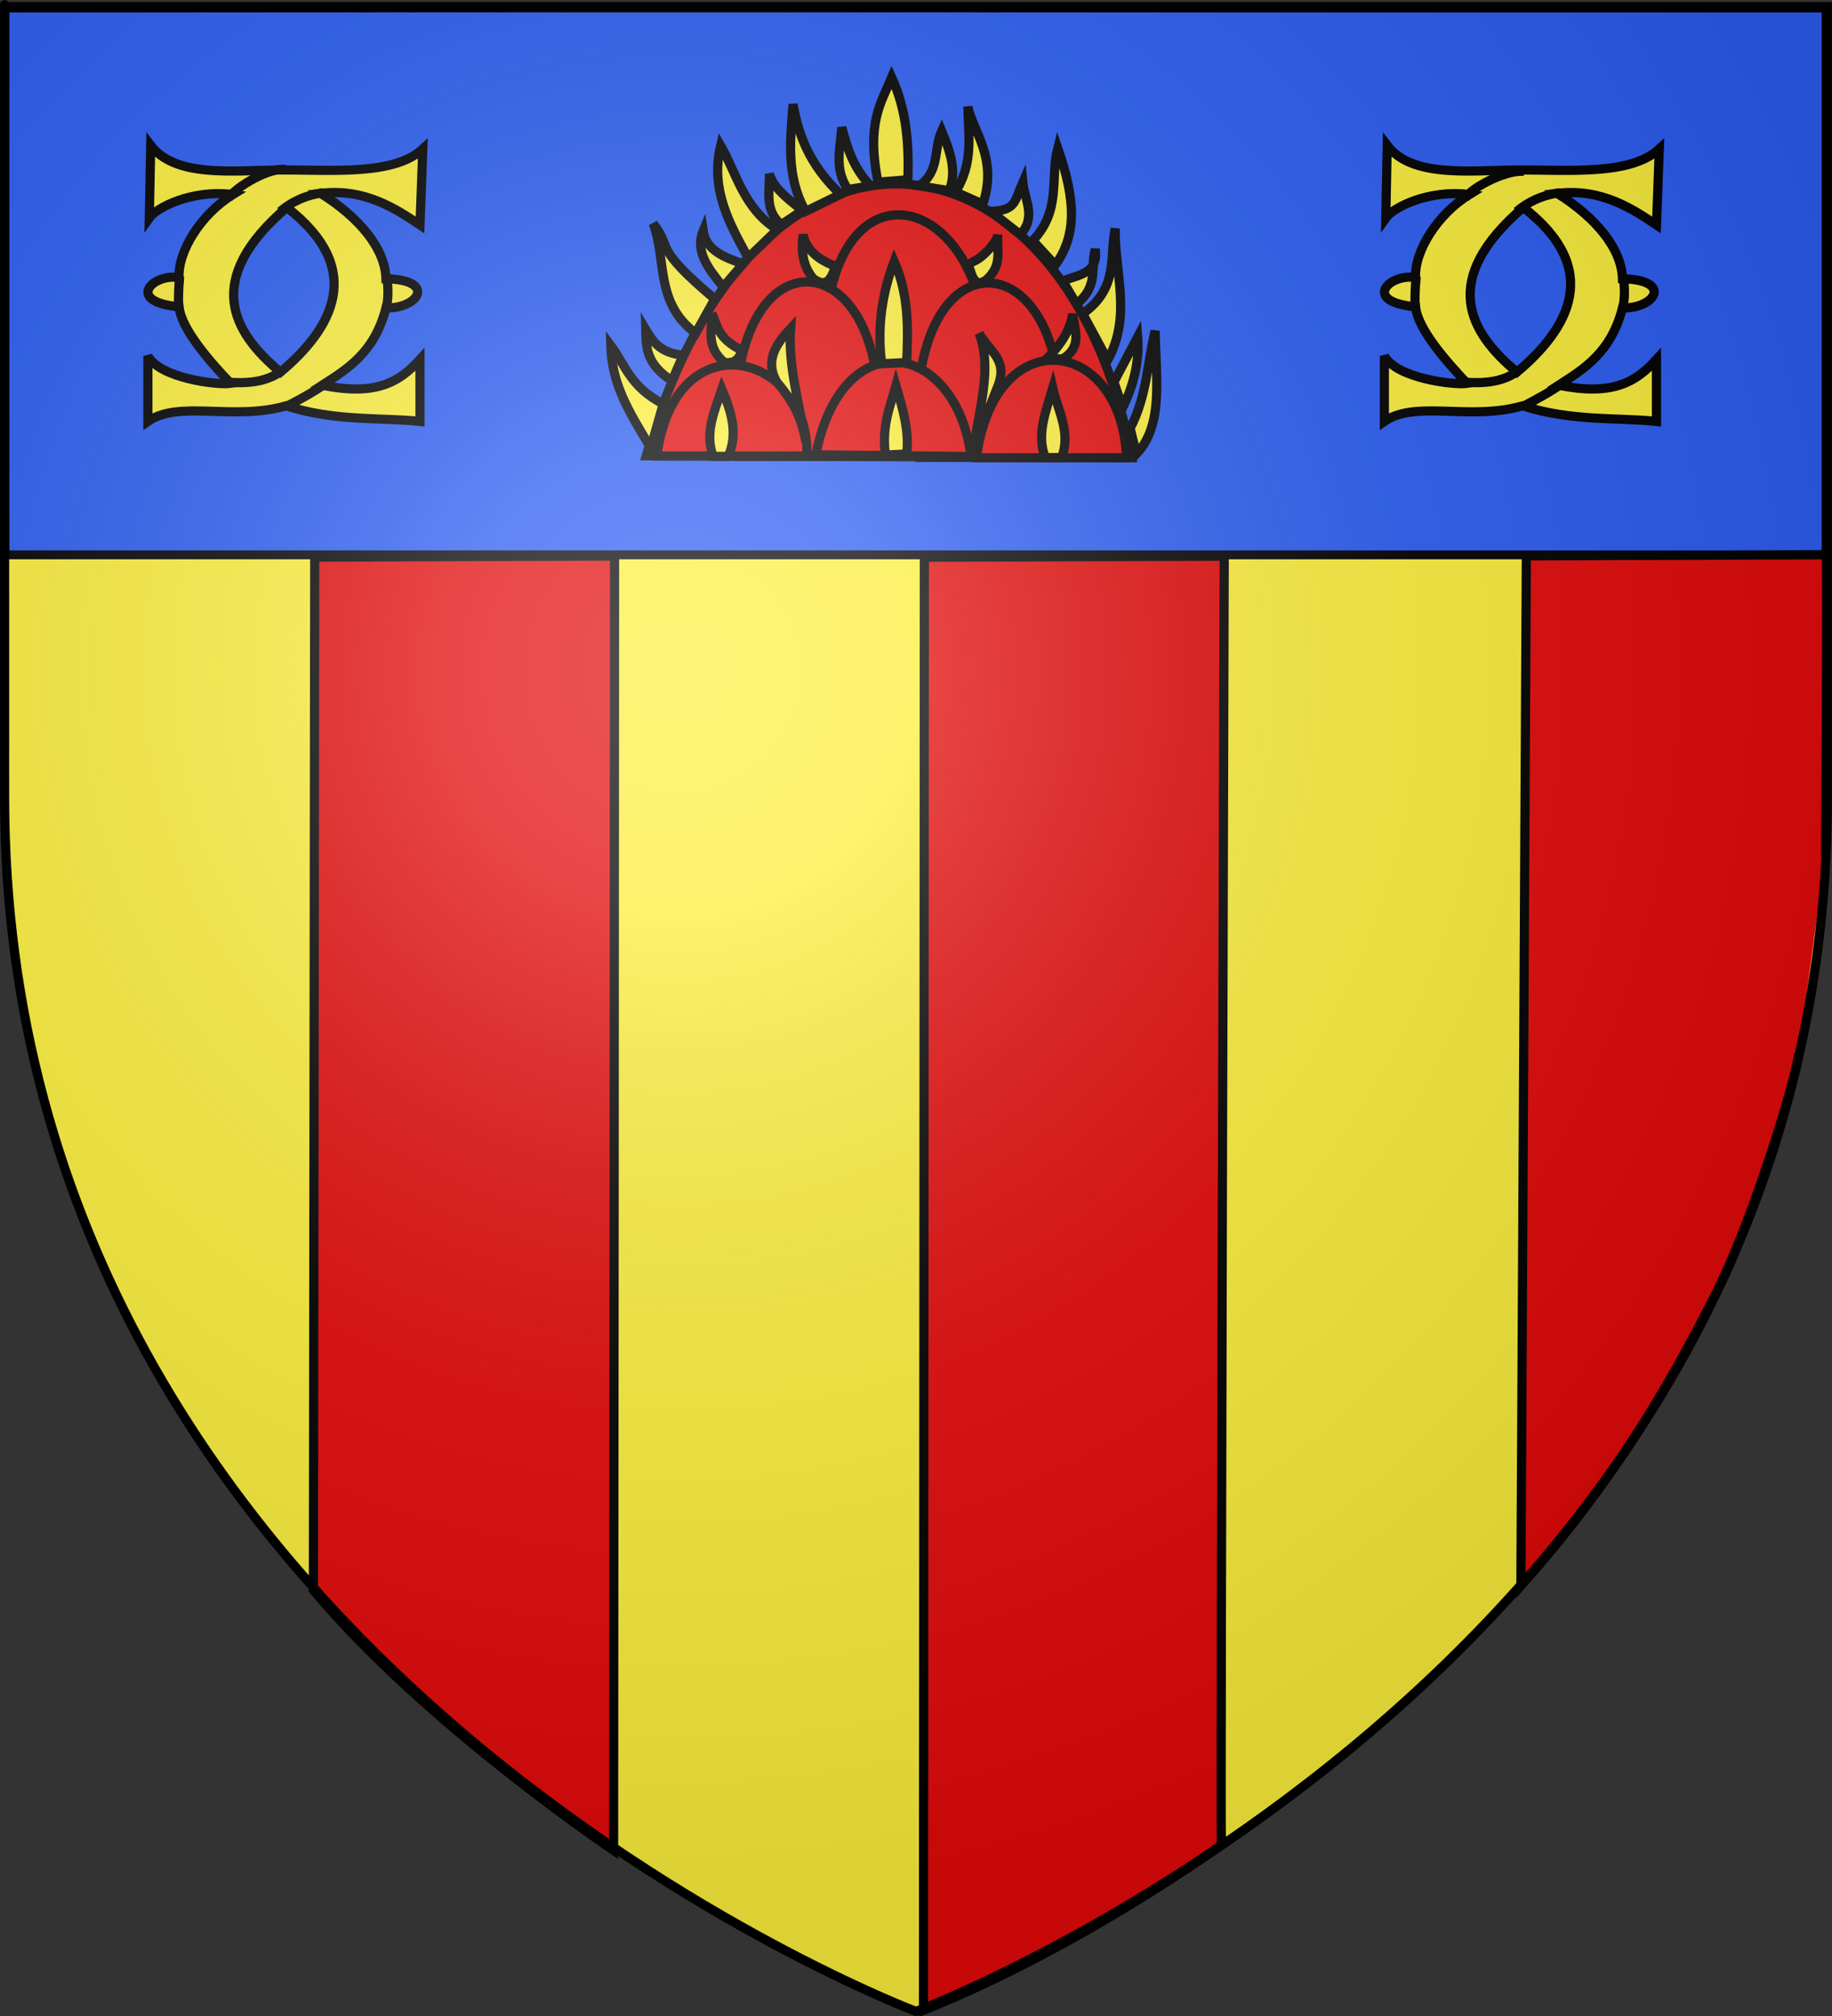 <?xml version="1.0" encoding="UTF-8" standalone="no"?>
<svg
   xmlns:dc="http://purl.org/dc/elements/1.1/"
   xmlns:cc="http://web.resource.org/cc/"
   xmlns:rdf="http://www.w3.org/1999/02/22-rdf-syntax-ns#"
   xmlns:svg="http://www.w3.org/2000/svg"
   xmlns="http://www.w3.org/2000/svg"
   xmlns:xlink="http://www.w3.org/1999/xlink"
   xmlns:sodipodi="http://sodipodi.sourceforge.net/DTD/sodipodi-0.dtd"
   xmlns:inkscape="http://www.inkscape.org/namespaces/inkscape"
   height="660"
   width="600"
   version="1.0"
   id="svg2"
   sodipodi:version="0.32"
   inkscape:version="0.44.1"
   sodipodi:docname="billas.svg"
   sodipodi:docbase="C:\Documents and Settings\Matthieu\Mes documents\Mes images\Inkscape"
   inkscape:export-filename="/Users/olivier/Desktop/Blason Rouge/Blason_Vide_3D.png"
   inkscape:export-xdpi="144"
   inkscape:export-ydpi="144">
  <rect width="100%" height="100%" fill="#333333" stroke="none"/>
  <sodipodi:namedview
     inkscape:window-height="544"
     inkscape:window-width="800"
     inkscape:pageshadow="2"
     inkscape:pageopacity="0.0"
     guidetolerance="10.0"
     gridtolerance="10.0"
     objecttolerance="10.0"
     borderopacity="1.0"
     bordercolor="#666666"
     pagecolor="#ffffff"
     id="base"
     showgrid="false"
     height="660px"
     inkscape:zoom="0.54477984"
     inkscape:cx="372.45"
     inkscape:cy="526.81825"
     inkscape:window-x="-4"
     inkscape:window-y="-4"
     inkscape:current-layer="layer3"
     showguides="true"
     inkscape:guide-bbox="true" />
  <desc
     id="desc4">Flag of Canton of Valais (Wallis)</desc>
  <defs
     id="defs6">
    <linearGradient
       id="linearGradient2893">
      <stop
         style="stop-color:white;stop-opacity:0.314;"
         offset="0"
         id="stop2895" />
      <stop
         id="stop2897"
         offset="0.19"
         style="stop-color:white;stop-opacity:0.251;" />
      <stop
         style="stop-color:#6b6b6b;stop-opacity:0.125;"
         offset="0.6"
         id="stop2901" />
      <stop
         style="stop-color:black;stop-opacity:0.125;"
         offset="1"
         id="stop2899" />
    </linearGradient>
    <linearGradient
       id="linearGradient2885">
      <stop
         id="stop2887"
         offset="0"
         style="stop-color:white;stop-opacity:1;" />
      <stop
         style="stop-color:white;stop-opacity:1;"
         offset="0.229"
         id="stop2891" />
      <stop
         id="stop2889"
         offset="1"
         style="stop-color:black;stop-opacity:1;" />
    </linearGradient>
    <linearGradient
       id="linearGradient2955">
      <stop
         id="stop2867"
         offset="0"
         style="stop-color:#fd0000;stop-opacity:1;" />
      <stop
         style="stop-color:#e77275;stop-opacity:0.659;"
         offset="0.5"
         id="stop2873" />
      <stop
         style="stop-color:black;stop-opacity:0.323;"
         offset="1"
         id="stop2959" />
    </linearGradient>
    <radialGradient
       inkscape:collect="always"
       xlink:href="#linearGradient2955"
       id="radialGradient2961"
       cx="225.524"
       cy="218.901"
       fx="225.524"
       fy="218.901"
       r="300"
       gradientTransform="matrix(-4.167939e-4,2.183,-1.884,-3.599562e-4,615.597,-289.121)"
       gradientUnits="userSpaceOnUse" />
    <polygon
       id="star"
       transform="scale(53,53)"
       points="0,-1 0.588,0.809 -0.951,-0.309 0.951,-0.309 -0.588,0.809 0,-1 " />
    <clipPath
       id="clip">
      <path
         d="M 0,-200 L 0,600 L 300,600 L 300,-200 L 0,-200 z "
         id="path10" />
    </clipPath>
    <radialGradient
       inkscape:collect="always"
       xlink:href="#linearGradient2955"
       id="radialGradient1911"
       gradientUnits="userSpaceOnUse"
       gradientTransform="matrix(-4.167939e-4,2.183,-1.884,-3.599562e-4,615.597,-289.121)"
       cx="225.524"
       cy="218.901"
       fx="225.524"
       fy="218.901"
       r="300" />
    <radialGradient
       inkscape:collect="always"
       xlink:href="#linearGradient2955"
       id="radialGradient2865"
       gradientUnits="userSpaceOnUse"
       gradientTransform="matrix(0,1.749,-1.593,-1.049767e-7,551.788,-191.29)"
       cx="225.524"
       cy="218.901"
       fx="225.524"
       fy="218.901"
       r="300" />
    <radialGradient
       inkscape:collect="always"
       xlink:href="#linearGradient2955"
       id="radialGradient2871"
       gradientUnits="userSpaceOnUse"
       gradientTransform="matrix(0,1.386,-1.323,-5.741131e-8,-158.082,-109.541)"
       cx="225.524"
       cy="218.901"
       fx="225.524"
       fy="218.901"
       r="300" />
    <radialGradient
       inkscape:collect="always"
       xlink:href="#linearGradient2893"
       id="radialGradient3163"
       gradientUnits="userSpaceOnUse"
       gradientTransform="matrix(1.353,0,0,1.349,-77.629,-85.747)"
       cx="221.445"
       cy="226.331"
       fx="221.445"
       fy="226.331"
       r="300" />
    <linearGradient
       id="linearGradient9507">
      <stop
         style="stop-color:white;stop-opacity:0.314"
         offset="0"
         id="stop9509" />
      <stop
         style="stop-color:white;stop-opacity:0.251"
         offset="0.19"
         id="stop9511" />
      <stop
         style="stop-color:#6b6b6b;stop-opacity:0.125"
         offset="0.6"
         id="stop9513" />
      <stop
         style="stop-color:black;stop-opacity:0.125"
         offset="1"
         id="stop9515" />
    </linearGradient>
    <linearGradient
       id="linearGradient9517">
      <stop
         style="stop-color:white;stop-opacity:1"
         offset="0"
         id="stop9519" />
      <stop
         style="stop-color:white;stop-opacity:1"
         offset="0.229"
         id="stop9521" />
      <stop
         style="stop-color:black;stop-opacity:1"
         offset="1"
         id="stop9523" />
    </linearGradient>
    <linearGradient
       id="linearGradient9525">
      <stop
         style="stop-color:#fd0000;stop-opacity:1"
         offset="0"
         id="stop9527" />
      <stop
         style="stop-color:#e77275;stop-opacity:0.659"
         offset="0.5"
         id="stop9529" />
      <stop
         style="stop-color:black;stop-opacity:0.323"
         offset="1"
         id="stop9531" />
    </linearGradient>
    <radialGradient
       cx="225.524"
       cy="218.901"
       r="300"
       fx="225.524"
       fy="218.901"
       id="radialGradient9533"
       xlink:href="#linearGradient2955"
       gradientUnits="userSpaceOnUse"
       gradientTransform="matrix(-4.167939e-4,2.183,-1.884,-3.599562e-4,615.597,-289.121)" />
    <polygon
       points="0,-1 0.588,0.809 -0.951,-0.309 0.951,-0.309 -0.588,0.809 0,-1 "
       transform="scale(53,53)"
       id="polygon9535" />
    <clipPath
       id="clipPath9537">
      <path
         d="M 0,-200 L 0,600 L 300,600 L 300,-200 L 0,-200 z "
         id="path9539" />
    </clipPath>
    <radialGradient
       cx="225.524"
       cy="218.901"
       r="300"
       fx="225.524"
       fy="218.901"
       id="radialGradient9541"
       xlink:href="#linearGradient2955"
       gradientUnits="userSpaceOnUse"
       gradientTransform="matrix(-4.167939e-4,2.183,-1.884,-3.599562e-4,615.597,-289.121)" />
    <radialGradient
       cx="225.524"
       cy="218.901"
       r="300"
       fx="225.524"
       fy="218.901"
       id="radialGradient9543"
       xlink:href="#linearGradient2955"
       gradientUnits="userSpaceOnUse"
       gradientTransform="matrix(0,1.749,-1.593,-1.049767e-7,551.788,-191.29)" />
    <radialGradient
       cx="225.524"
       cy="218.901"
       r="300"
       fx="225.524"
       fy="218.901"
       id="radialGradient9545"
       xlink:href="#linearGradient2955"
       gradientUnits="userSpaceOnUse"
       gradientTransform="matrix(0,1.386,-1.323,-5.741131e-8,-158.082,-109.541)" />
    <radialGradient
       cx="221.445"
       cy="226.331"
       r="300"
       fx="221.445"
       fy="226.331"
       id="radialGradient9547"
       xlink:href="#linearGradient2893"
       gradientUnits="userSpaceOnUse"
       gradientTransform="matrix(1.353,0,0,1.349,-77.629,-85.747)" />
    <radialGradient
       r="300"
       fy="226.331"
       fx="221.445"
       cy="226.331"
       cx="221.445"
       gradientTransform="matrix(1.353,0,0,1.349,-77.629,-85.747)"
       gradientUnits="userSpaceOnUse"
       id="radialGradient3474"
       xlink:href="#linearGradient2893"
       inkscape:collect="always" />
    <radialGradient
       r="300"
       fy="218.901"
       fx="225.524"
       cy="218.901"
       cx="225.524"
       gradientTransform="matrix(0,1.386,-1.323,-5.741131e-8,-158.082,-109.541)"
       gradientUnits="userSpaceOnUse"
       id="radialGradient3472"
       xlink:href="#linearGradient2955"
       inkscape:collect="always" />
    <radialGradient
       r="300"
       fy="218.901"
       fx="225.524"
       cy="218.901"
       cx="225.524"
       gradientTransform="matrix(0,1.749,-1.593,-1.049767e-7,551.788,-191.29)"
       gradientUnits="userSpaceOnUse"
       id="radialGradient3470"
       xlink:href="#linearGradient2955"
       inkscape:collect="always" />
    <radialGradient
       r="300"
       fy="218.901"
       fx="225.524"
       cy="218.901"
       cx="225.524"
       gradientTransform="matrix(-4.167939e-4,2.183,-1.884,-3.599562e-4,615.597,-289.121)"
       gradientUnits="userSpaceOnUse"
       id="radialGradient3468"
       xlink:href="#linearGradient2955"
       inkscape:collect="always" />
    <clipPath
       id="clipPath3464">
      <path
         id="path3466"
         d="M 0,-200 L 0,600 L 300,600 L 300,-200 L 0,-200 z " />
    </clipPath>
    <polygon
       points="0,-1 0.588,0.809 -0.951,-0.309 0.951,-0.309 -0.588,0.809 0,-1 "
       transform="scale(53,53)"
       id="polygon3462" />
    <radialGradient
       gradientUnits="userSpaceOnUse"
       gradientTransform="matrix(-4.167939e-4,2.183,-1.884,-3.599562e-4,615.597,-289.121)"
       r="300"
       fy="218.901"
       fx="225.524"
       cy="218.901"
       cx="225.524"
       id="radialGradient3460"
       xlink:href="#linearGradient2955"
       inkscape:collect="always" />
    <linearGradient
       id="linearGradient3452">
      <stop
         style="stop-color:#fd0000;stop-opacity:1;"
         offset="0"
         id="stop3454" />
      <stop
         id="stop3456"
         offset="0.5"
         style="stop-color:#e77275;stop-opacity:0.659;" />
      <stop
         id="stop3458"
         offset="1"
         style="stop-color:black;stop-opacity:0.323;" />
    </linearGradient>
    <linearGradient
       id="linearGradient3444">
      <stop
         style="stop-color:white;stop-opacity:1;"
         offset="0"
         id="stop3446" />
      <stop
         id="stop3448"
         offset="0.229"
         style="stop-color:white;stop-opacity:1;" />
      <stop
         style="stop-color:black;stop-opacity:1;"
         offset="1"
         id="stop3450" />
    </linearGradient>
    <linearGradient
       id="linearGradient3434">
      <stop
         id="stop3436"
         offset="0"
         style="stop-color:white;stop-opacity:0.314;" />
      <stop
         style="stop-color:white;stop-opacity:0.251;"
         offset="0.19"
         id="stop3438" />
      <stop
         id="stop3440"
         offset="0.6"
         style="stop-color:#6b6b6b;stop-opacity:0.125;" />
      <stop
         id="stop3442"
         offset="1"
         style="stop-color:black;stop-opacity:0.125;" />
    </linearGradient>
  </defs>
  <g
     inkscape:groupmode="layer"
     id="layer3"
     inkscape:label="Fond écu"
     style="display:inline">
    <path
       id="path2855"
       style="fill:#fcef3c;fill-opacity:1;fill-rule:evenodd;stroke:none;stroke-width:1px;stroke-linecap:butt;stroke-linejoin:miter;stroke-opacity:1"
       d="M 300,658.5 C 300,658.5 598.5,546.18 598.5,260.728 C 598.5,-24.723 598.5,2.176 598.5,2.176 L 1.5,2.176 L 1.5,260.728 C 1.5,546.18 300,658.5 300,658.5 z "
       sodipodi:nodetypes="cccccc" />
    <g
       id="g3710"
       inkscape:label="Meubles"
       transform="matrix(1.002,0,0,1.002,-1.503,-4.104)">
      <g
         style="opacity:1"
         transform="translate(29.915,-1710.963)"
         id="g2119">
        <g
           transform="translate(-1361.835,-74.826)"
           id="g11024" />
      </g>
    </g>
    <rect
       id="rect3922"
       style="fill:none;fill-opacity:1;fill-rule:nonzero;stroke:none;stroke-width:3;stroke-linecap:round;stroke-linejoin:round;stroke-miterlimit:4;stroke-dasharray:none;stroke-opacity:1"
       y="284.125"
       x="-218.968"
       height="660"
       width="600" />
    <rect
       style="opacity:1;fill:#2b5df2;fill-opacity:1;fill-rule:nonzero;stroke:black;stroke-width:2.902;stroke-miterlimit:4;stroke-dasharray:none;stroke-opacity:1;display:inline"
       id="rect2230"
       width="596.466"
       height="179.009"
       x="1.598"
       y="2.635" />
    <path
       style="fill:#e20909;fill-opacity:1;fill-rule:evenodd;stroke:black;stroke-width:3;stroke-linecap:butt;stroke-linejoin:miter;stroke-opacity:1;stroke-miterlimit:4;stroke-dasharray:none"
       d="M 211.643,149.228 L 370.674,149.792 C 349.591,38.168 247.958,22.99 211.643,149.228 z "
       id="path12193"
       sodipodi:nodetypes="ccc" />
    <path
       style="fill:#e20909;fill-opacity:1;fill-rule:evenodd;stroke:black;stroke-width:3;stroke-linecap:butt;stroke-linejoin:miter;stroke-opacity:1;stroke-miterlimit:4;stroke-dasharray:none"
       d="M 273.668,149.139 L 318.775,149.139 C 344.468,56.713 250.765,32.13 273.668,149.139 z "
       id="path12191"
       sodipodi:nodetypes="ccc" />
    <path
       style="fill:#e20909;fill-opacity:1;fill-rule:evenodd;stroke:black;stroke-width:3;stroke-linecap:butt;stroke-linejoin:miter;stroke-opacity:1;stroke-miterlimit:4;stroke-dasharray:none"
       d="M 241.714,149.4 L 286.821,149.4 C 296.305,75.749 233.882,70.805 241.714,149.4 z "
       id="path12187"
       sodipodi:nodetypes="ccc" />
    <path
       style="fill:#e20909;fill-opacity:1;fill-rule:evenodd;stroke:black;stroke-width:3;stroke-linecap:butt;stroke-linejoin:miter;stroke-opacity:1;stroke-miterlimit:4;stroke-dasharray:none"
       d="M 301.128,149.745 L 346.235,149.745 C 355.719,76.094 293.296,71.15 301.128,149.745 z "
       id="path12189"
       sodipodi:nodetypes="ccc" />
    <path
       style="fill:#e20909;fill-opacity:1;fill-rule:evenodd;stroke:black;stroke-width:3;stroke-linecap:butt;stroke-linejoin:miter;stroke-opacity:1;stroke-miterlimit:4;stroke-dasharray:none"
       d="M 215.113,149.297 L 264.268,149.297 C 265.44,116.009 221.173,103.576 215.113,149.297 z "
       id="path12181"
       sodipodi:nodetypes="ccc" />
    <path
       style="fill:#e20909;fill-opacity:1;fill-rule:evenodd;stroke:black;stroke-width:3;stroke-linecap:butt;stroke-linejoin:miter;stroke-opacity:1;stroke-miterlimit:4;stroke-dasharray:none"
       d="M 267.159,148.898 C 275.984,104.766 313.192,111.859 318.049,149.462 L 267.159,148.898 z "
       id="path12183"
       sodipodi:nodetypes="ccc" />
    <path
       style="fill:#e20909;fill-opacity:1;fill-rule:evenodd;stroke:black;stroke-width:3;stroke-linecap:butt;stroke-linejoin:miter;stroke-opacity:1;stroke-miterlimit:4;stroke-dasharray:none"
       d="M 319.784,149.861 L 368.939,149.861 C 367.526,110.396 325.848,104.301 319.784,149.861 z "
       id="path12185"
       sodipodi:nodetypes="ccc" />
    <path
       style="fill:#fcef3c;fill-opacity:1;fill-rule:evenodd;stroke:black;stroke-width:3;stroke-linecap:butt;stroke-linejoin:miter;stroke-opacity:1;stroke-miterlimit:4;stroke-dasharray:none"
       d="M 217.209,132.245 C 206.43,126.684 204.878,119.623 200.034,113.096 C 200.379,125.497 205.515,134.155 213.12,146.607 L 217.209,132.245 z "
       id="path2770"
       sodipodi:nodetypes="cccc" />
    <path
       style="fill:#fcef3c;fill-opacity:1;fill-rule:evenodd;stroke:black;stroke-width:3;stroke-linecap:butt;stroke-linejoin:miter;stroke-opacity:1;stroke-miterlimit:4;stroke-dasharray:none"
       d="M 287.542,59.64 C 283.727,40.056 288.561,33.732 292.041,25.331 C 297.131,36.502 297.655,47.672 297.356,58.842 L 287.542,59.64 z "
       id="path2772"
       sodipodi:nodetypes="cccc" />
    <path
       style="fill:#fcef3c;fill-opacity:1;fill-rule:evenodd;stroke:black;stroke-width:3;stroke-linecap:butt;stroke-linejoin:miter;stroke-opacity:1;stroke-miterlimit:4;stroke-dasharray:none"
       d="M 354.605,102.724 C 366.486,94.229 363.305,84.265 365.237,74.799 C 365.033,89.161 370.728,103.522 362.783,117.884 L 354.605,102.724 z "
       id="path2774"
       sodipodi:nodetypes="cccc" />
    <path
       style="fill:#fcef3c;fill-opacity:1;fill-rule:evenodd;stroke:black;stroke-width:3;stroke-linecap:butt;stroke-linejoin:miter;stroke-opacity:1;stroke-miterlimit:4;stroke-dasharray:none"
       d="M 370.144,140.224 C 375.691,129.586 375.697,118.947 378.322,108.309 C 378.564,123.803 381.18,139.113 372.188,148.601 L 370.144,140.224 z "
       id="path2776"
       sodipodi:nodetypes="cccc" />
    <path
       style="fill:#fcef3c;fill-opacity:1;fill-rule:evenodd;stroke:black;stroke-width:3;stroke-linecap:butt;stroke-linejoin:miter;stroke-opacity:1;stroke-miterlimit:4;stroke-dasharray:none"
       d="M 345.609,86.767 C 352.689,77.021 352.373,65.556 346.426,48.469 C 343.845,58.576 347.742,68.682 338.248,78.788 L 345.609,86.767 z "
       id="path2778"
       sodipodi:nodetypes="cccc" />
    <path
       style="fill:#fcef3c;fill-opacity:1;fill-rule:evenodd;stroke:black;stroke-width:3;stroke-linecap:butt;stroke-linejoin:miter;stroke-opacity:1;stroke-miterlimit:4;stroke-dasharray:none"
       d="M 321.891,66.82 C 326.945,51.565 318.478,42.794 316.984,34.906 C 317.167,44.214 318.911,53.523 312.895,62.831 L 321.891,66.82 z "
       id="path2780"
       sodipodi:nodetypes="cccc" />
    <path
       style="fill:#fcef3c;fill-opacity:1;fill-rule:evenodd;stroke:black;stroke-width:3;stroke-linecap:butt;stroke-linejoin:miter;stroke-opacity:1;stroke-miterlimit:4;stroke-dasharray:none"
       d="M 254.59,75.178 C 243.544,68.309 241.126,56.472 236.019,47.672 C 232.592,61.995 238.877,73.16 245.015,84.373 L 254.59,75.178 z "
       id="path2782"
       sodipodi:nodetypes="cccc" />
    <path
       style="fill:#fcef3c;fill-opacity:1;fill-rule:evenodd;stroke:black;stroke-width:3;stroke-linecap:butt;stroke-linejoin:miter;stroke-opacity:1;stroke-miterlimit:4;stroke-dasharray:none"
       d="M 263.825,69.214 C 257.318,57.512 258.865,45.81 259.736,34.108 C 261.461,43.948 264.902,53.789 275.275,63.629 L 263.825,69.214 z "
       id="path2784"
       sodipodi:nodetypes="cccc" />
    <path
       style="fill:#fcef3c;fill-opacity:1;fill-rule:evenodd;stroke:black;stroke-width:3;stroke-linecap:butt;stroke-linejoin:miter;stroke-opacity:1;stroke-miterlimit:4;stroke-dasharray:none"
       d="M 234.094,97.889 C 213.252,80.328 220.606,81.666 213.937,73.203 C 218.39,85.152 214.425,99.092 227.841,109.107 L 234.094,97.889 z "
       id="path2786"
       sodipodi:nodetypes="cccc" />
    <path
       style="fill:#fcef3c;fill-opacity:1;fill-rule:evenodd;stroke:black;stroke-width:3;stroke-linecap:butt;stroke-linejoin:miter;stroke-opacity:1;stroke-miterlimit:4;stroke-dasharray:none"
       d="M 220.071,124.665 L 223.751,116.288 C 216.14,115.557 213.765,111.761 211.484,107.91 C 211.617,113.495 211.454,119.08 220.071,124.665 z "
       id="path2788"
       sodipodi:nodetypes="cccc" />
    <path
       style="fill:#fcef3c;fill-opacity:1;fill-rule:evenodd;stroke:black;stroke-width:3;stroke-linecap:butt;stroke-linejoin:miter;stroke-opacity:1;stroke-miterlimit:4;stroke-dasharray:none"
       d="M 236.837,93.948 L 243.379,86.368 C 237.094,84.279 231.221,81.868 230.294,75.597 C 227.493,82.408 232.193,88.174 236.837,93.948 z "
       id="path2790"
       sodipodi:nodetypes="cccc" />
    <path
       style="fill:#fcef3c;fill-opacity:1;fill-rule:evenodd;stroke:black;stroke-width:3;stroke-linecap:butt;stroke-linejoin:miter;stroke-opacity:1;stroke-miterlimit:4;stroke-dasharray:none"
       d="M 255.887,73.534 L 262.838,68.883 C 256.311,63.966 253.042,60.7 251.967,56.847 C 252.194,62.257 250.196,68.847 255.887,73.534 z "
       id="path2792"
       sodipodi:nodetypes="cccc" />
    <path
       style="fill:#fcef3c;fill-opacity:1;fill-rule:evenodd;stroke:black;stroke-width:3;stroke-linecap:butt;stroke-linejoin:miter;stroke-opacity:1;stroke-miterlimit:4;stroke-dasharray:none"
       d="M 277.728,62.033 L 285.089,60.836 C 279.056,54.453 277.482,48.071 275.684,41.688 C 275.278,48.469 273.046,55.251 277.728,62.033 z "
       id="path2794"
       sodipodi:nodetypes="cccc" />
    <path
       style="fill:#fcef3c;fill-opacity:1;fill-rule:evenodd;stroke:black;stroke-width:3;stroke-linecap:butt;stroke-linejoin:miter;stroke-opacity:1;stroke-miterlimit:4;stroke-dasharray:none"
       d="M 301.037,60.836 L 310.851,62.432 C 313.505,55.916 311.09,49.4 308.397,42.884 C 305.692,48.896 307.927,56.01 301.037,60.836 z "
       id="path2796"
       sodipodi:nodetypes="cccc" />
    <path
       style="fill:#fcef3c;fill-opacity:1;fill-rule:evenodd;stroke:black;stroke-width:3;stroke-linecap:butt;stroke-linejoin:miter;stroke-opacity:1;stroke-miterlimit:4;stroke-dasharray:none"
       d="M 324.395,69.166 L 334.159,76.794 C 339.514,71.076 335.539,65.358 334.977,59.64 C 332.298,65.713 332.899,69.006 324.395,69.166 z "
       id="path2798"
       sodipodi:nodetypes="cccc" />
    <path
       style="fill:#fcef3c;fill-opacity:1;fill-rule:evenodd;stroke:black;stroke-width:3;stroke-linecap:butt;stroke-linejoin:miter;stroke-opacity:1;stroke-miterlimit:4;stroke-dasharray:none"
       d="M 348.062,91.953 C 353.121,89.974 359.822,89.596 358.694,81.581 C 357.065,87.565 359.99,93.549 352.56,99.533 L 348.062,91.953 z "
       id="path2800"
       sodipodi:nodetypes="cccc" />
    <path
       style="fill:#fcef3c;fill-opacity:1;fill-rule:evenodd;stroke:black;stroke-width:3;stroke-linecap:butt;stroke-linejoin:miter;stroke-opacity:1;stroke-miterlimit:4;stroke-dasharray:none"
       d="M 364.828,125.064 L 367.69,133.442 C 371.455,125.729 373.194,118.017 372.597,110.304 C 370.007,115.224 367.418,120.144 364.828,125.064 z "
       id="path2802"
       sodipodi:nodetypes="cccc" />
    <path
       style="fill:#fcef3c;fill-opacity:1;fill-rule:evenodd;stroke:black;stroke-width:3;stroke-linecap:butt;stroke-linejoin:miter;stroke-opacity:1;stroke-miterlimit:4;stroke-dasharray:none"
       d="M 233.565,149.399 C 230.677,141.602 234.132,134.244 236.428,127.458 C 239.53,134.772 241.825,142.086 238.472,149.399 L 233.565,149.399 z "
       id="path2804"
       sodipodi:nodetypes="cccc" />
    <path
       style="fill:#fcef3c;fill-opacity:1;fill-rule:evenodd;stroke:black;stroke-width:3;stroke-linecap:butt;stroke-linejoin:miter;stroke-opacity:1;stroke-miterlimit:4;stroke-dasharray:none"
       d="M 237.246,118.681 C 231.035,113.362 233.293,108.043 233.157,102.724 C 235.152,106.714 234.881,110.703 242.971,114.692 C 241.75,118.705 239.538,118.85 237.246,118.681 z "
       id="path2806"
       sodipodi:nodetypes="cccc" />
    <path
       style="fill:#fcef3c;fill-opacity:1;fill-rule:evenodd;stroke:black;stroke-width:3;stroke-linecap:butt;stroke-linejoin:miter;stroke-opacity:1;stroke-miterlimit:4;stroke-dasharray:none"
       d="M 266.279,91.155 C 262.497,86.368 262.487,81.581 263.007,76.794 C 264.105,82.041 268.195,85.099 273.639,87.166 C 272.339,91.12 270.794,94.519 266.279,91.155 z "
       id="path2808"
       sodipodi:nodetypes="cccc" />
    <path
       style="fill:#fcef3c;fill-opacity:1;fill-rule:evenodd;stroke:black;stroke-width:3;stroke-linecap:butt;stroke-linejoin:miter;stroke-opacity:1;stroke-miterlimit:4;stroke-dasharray:none"
       d="M 316.576,85.171 C 318.211,88.342 326.798,79.587 326.798,76.794 C 326.287,81.714 328.569,86.634 323.118,91.554 C 318.487,95.005 318.189,88.592 316.576,85.171 z "
       id="path2810"
       sodipodi:nodetypes="cccc" />
    <path
       style="fill:#fcef3c;fill-opacity:1;fill-rule:evenodd;stroke:black;stroke-width:3;stroke-linecap:butt;stroke-linejoin:miter;stroke-opacity:1;stroke-miterlimit:4;stroke-dasharray:none"
       d="M 296.948,118.681 C 297.412,107.644 297.729,96.607 292.858,85.57 C 289.012,95.771 287.172,106.755 288.769,119.08 L 296.948,118.681 z "
       id="path2812"
       sodipodi:nodetypes="cccc" />
    <path
       style="fill:#fcef3c;fill-opacity:1;fill-rule:evenodd;stroke:black;stroke-width:3;stroke-linecap:butt;stroke-linejoin:miter;stroke-opacity:1;stroke-miterlimit:4;stroke-dasharray:none"
       d="M 289.996,149 C 288.697,139.223 291.596,132.976 293.437,126.261 C 295.627,133.708 297.876,141.155 296.948,148.601 L 289.996,149 z "
       id="path2814"
       sodipodi:nodetypes="cccc" />
    <path
       style="fill:#fcef3c;fill-opacity:1;fill-rule:evenodd;stroke:black;stroke-width:3;stroke-linecap:butt;stroke-linejoin:miter;stroke-opacity:1;stroke-miterlimit:4;stroke-dasharray:none"
       d="M 254.42,125.064 C 250.367,117.992 254.292,112.467 258.918,107.511 C 258.067,119.878 261.787,132.245 263.895,144.612 C 262.465,136.034 259.049,130.522 254.42,125.064 z "
       id="path2816"
       sodipodi:nodetypes="cccc" />
    <path
       style="fill:#fcef3c;fill-opacity:1;fill-rule:evenodd;stroke:black;stroke-width:3;stroke-linecap:butt;stroke-linejoin:miter;stroke-opacity:1;stroke-miterlimit:4;stroke-dasharray:none"
       d="M 319.029,146.208 C 320.592,133.676 325.092,120.666 320.665,109.107 C 324.497,115.734 330.607,117.886 326.39,127.458 L 319.029,146.208 z "
       id="path2818"
       sodipodi:nodetypes="cccc" />
    <path
       style="fill:#fcef3c;fill-opacity:1;fill-rule:evenodd;stroke:black;stroke-width:3;stroke-linecap:butt;stroke-linejoin:miter;stroke-opacity:1;stroke-miterlimit:4;stroke-dasharray:none"
       d="M 342.337,149.798 C 339.36,142.218 342.556,134.639 344.791,127.059 C 346.384,134.195 350.902,141.718 347.653,149.798 L 342.337,149.798 z "
       id="path2822"
       sodipodi:nodetypes="cccc" />
    <path
       style="fill:#fcef3c;fill-opacity:1;fill-rule:evenodd;stroke:black;stroke-width:3;stroke-linecap:butt;stroke-linejoin:miter;stroke-opacity:1;stroke-miterlimit:4;stroke-dasharray:none"
       d="M 342.746,117.485 L 348.062,117.485 C 354.744,113.344 351.78,107.859 351.333,102.724 C 350.585,107.644 347.855,112.565 342.746,117.485 z "
       id="path2824"
       sodipodi:nodetypes="cccc" />
    <path
       id="path5543"
       style="fill:#e20909;fill-opacity:1;fill-rule:evenodd;stroke:black;stroke-width:3;stroke-linecap:butt;stroke-linejoin:miter;stroke-miterlimit:4;stroke-dasharray:none;stroke-opacity:1"
       d="M 597.872,279.318 C 597.872,282.492 598.559,181.623 598.105,181.625 L 499.89,181.972 L 498.105,519.174 C 527.61,486.015 545.478,456.065 562.176,423.101 C 574.491,398.792 589.235,349.71 589.048,344.898" />
    <path
       id="path7700"
       style="fill:#e20909;fill-opacity:1;fill-rule:evenodd;stroke:black;stroke-width:3;stroke-linecap:butt;stroke-linejoin:miter;stroke-miterlimit:4;stroke-opacity:1;display:inline"
       d="M 400.947,182.088 C 400.947,182.088 399.651,596.943 400.013,604.011 C 400.013,604.011 353.973,637.518 302.447,658.127 L 302.732,182.435 L 400.947,182.088" />
    <path
       id="path8674"
       style="fill:#e20909;fill-opacity:1;fill-rule:evenodd;stroke:black;stroke-width:3;stroke-linecap:butt;stroke-linejoin:miter;stroke-miterlimit:4;stroke-opacity:1;display:inline"
       d="M 201.283,182.043 C 201.283,182.043 201.008,600.905 200.973,605.791 C 200.973,605.791 139.263,564.381 102.643,520.589 L 103.068,182.39 L 201.283,182.043" />
    <path
       style="fill:#fcef3c;fill-opacity:1;fill-rule:evenodd;stroke:black;stroke-width:3;stroke-linecap:butt;stroke-linejoin:miter;stroke-miterlimit:4;stroke-dasharray:none;stroke-opacity:1"
       d="M 138.474,48.757 L 138.474,48.757 L 137.546,73.644 C 129.925,68.55 119.619,61.553 105.057,63.307 C 117.625,71.188 126.146,81.345 126.407,91.257 C 142.9,91.624 137.318,100.984 126.407,100.829 C 122.684,115.264 114.07,120.62 105.521,126.098 C 123.2,129.714 130.819,125.102 137.546,117.675 L 137.546,137.968 C 125.193,136.628 109.71,138.027 93.726,132.855 C 76.528,137.846 58.55,130.868 48.433,137.968 L 48.433,116.527 C 52.401,123.882 71.268,126.129 75.517,125.515 C 68.621,118.24 59.37,107.72 58.644,100.446 C 40.898,98.763 49.971,89.466 58.644,90.874 C 58.239,82.334 65.697,70.215 76.281,63.689 C 62.831,61.992 51.278,67.971 48.897,71.347 L 49.361,47.609 C 57.334,58.12 76.068,55.865 91.133,55.649 C 108.961,55.524 128.854,57.588 138.474,48.757 z "
       id="path10320"
       sodipodi:nodetypes="cccccccccccccccccccc" />
    <path
       style="fill:#2b5df2;fill-opacity:1;fill-rule:evenodd;stroke:black;stroke-width:3;stroke-linecap:butt;stroke-linejoin:miter;stroke-miterlimit:4;stroke-dasharray:none;stroke-opacity:1"
       d="M 93.918,67.901 L 93.918,67.901 C 119.994,88.072 108.903,107.556 91.841,121.84 C 76.14,108.718 66.335,91.606 93.918,67.901 z "
       id="path11207"
       sodipodi:nodetypes="cccc" />
    <path
       style="fill:none;fill-rule:evenodd;stroke:black;stroke-width:3;stroke-linecap:butt;stroke-linejoin:miter;stroke-miterlimit:4;stroke-dasharray:none;stroke-opacity:1"
       d="M 93.918,132.99 C 98.095,130.835 102.272,128.583 106.449,125.716"
       id="path11209"
       sodipodi:nodetypes="cc" />
    <path
       style="fill:none;fill-rule:evenodd;stroke:black;stroke-width:3;stroke-linecap:butt;stroke-linejoin:miter;stroke-miterlimit:4;stroke-dasharray:none;stroke-opacity:1"
       d="M 92.525,68.284 C 93.144,68.284 93.144,68.284 92.525,68.284 z "
       id="path11211" />
    <path
       style="fill:none;fill-rule:evenodd;stroke:black;stroke-width:3;stroke-linecap:butt;stroke-linejoin:miter;stroke-miterlimit:4;stroke-dasharray:none;stroke-opacity:1"
       d="M 93.918,68.284 C 93.918,68.156 93.918,68.029 93.918,68.284 z "
       id="path11213" />
    <path
       style="fill:none;fill-rule:evenodd;stroke:black;stroke-width:3;stroke-linecap:butt;stroke-linejoin:miter;stroke-miterlimit:4;stroke-dasharray:none;stroke-opacity:1"
       d="M 91.756,69.255 C 95.318,66.237 99.753,63.939 105.934,63.082"
       id="path11215"
       sodipodi:nodetypes="cc" />
    <path
       style="fill:none;fill-rule:evenodd;stroke:black;stroke-width:3;stroke-linecap:butt;stroke-linejoin:miter;stroke-miterlimit:4;stroke-dasharray:none;stroke-opacity:1"
       d="M 126.407,101.211 C 127.288,97.698 127.127,94.186 126.707,90.673"
       id="path11217"
       sodipodi:nodetypes="cc" />
    <path
       style="fill:none;fill-rule:evenodd;stroke:black;stroke-width:3;stroke-linecap:butt;stroke-linejoin:miter;stroke-miterlimit:4;stroke-dasharray:none;stroke-opacity:1"
       d="M 58.508,100.829 C 58.371,97.179 58.538,93.781 58.836,90.491"
       id="path11219"
       sodipodi:nodetypes="cc" />
    <path
       style="fill:none;fill-rule:evenodd;stroke:black;stroke-width:3;stroke-linecap:butt;stroke-linejoin:miter;stroke-miterlimit:4;stroke-dasharray:none;stroke-opacity:1"
       d="M 74.776,64.954 C 77.575,60.785 88.546,54.735 93.613,55.49"
       id="path11221"
       sodipodi:nodetypes="cc" />
    <path
       style="fill:none;fill-rule:evenodd;stroke:black;stroke-width:3;stroke-linecap:butt;stroke-linejoin:miter;stroke-miterlimit:4;stroke-dasharray:none;stroke-opacity:1"
       d="M 92.169,121.481 C 87.769,124.646 82.416,125.686 74.724,125.132"
       id="path11223"
       sodipodi:nodetypes="cc" />
    <path
       style="fill:#fcef3c;fill-opacity:1;fill-rule:evenodd;stroke:black;stroke-width:3;stroke-linecap:butt;stroke-linejoin:miter;stroke-miterlimit:4;stroke-dasharray:none;stroke-opacity:1"
       d="M 543.44,48.757 L 543.44,48.757 L 542.512,73.644 C 534.891,68.55 524.585,61.553 510.023,63.306 C 522.591,71.188 531.112,81.345 531.373,91.256 C 547.866,91.624 542.284,100.983 531.373,100.828 C 527.65,115.264 519.036,120.62 510.487,126.098 C 528.166,129.714 535.785,125.102 542.512,117.675 L 542.512,137.967 C 530.159,136.628 514.676,138.027 498.692,132.855 C 481.494,137.845 463.516,130.868 453.399,137.967 L 453.399,116.526 C 457.367,123.882 476.234,126.129 480.483,125.514 C 473.587,118.24 464.336,107.72 463.61,100.445 C 445.864,98.762 454.937,89.466 463.61,90.874 C 463.205,82.333 470.663,70.215 481.247,63.689 C 467.797,61.992 456.244,67.971 453.863,71.347 L 454.327,47.608 C 462.3,58.12 481.034,55.865 496.099,55.649 C 513.927,55.523 533.82,57.588 543.44,48.757 z "
       id="path14158"
       sodipodi:nodetypes="cccccccccccccccccccc" />
    <path
       style="fill:#2b5df2;fill-opacity:1;fill-rule:evenodd;stroke:black;stroke-width:3;stroke-linecap:butt;stroke-linejoin:miter;stroke-miterlimit:4;stroke-dasharray:none;stroke-opacity:1"
       d="M 498.884,67.901 L 498.884,67.901 C 524.96,88.072 513.869,107.556 496.807,121.84 C 481.106,108.718 471.301,91.606 498.884,67.901 z "
       id="path14160"
       sodipodi:nodetypes="cccc" />
    <path
       style="fill:none;fill-rule:evenodd;stroke:black;stroke-width:3;stroke-linecap:butt;stroke-linejoin:miter;stroke-miterlimit:4;stroke-dasharray:none;stroke-opacity:1"
       d="M 498.884,132.99 C 503.061,130.835 507.238,128.583 511.415,125.715"
       id="path14162"
       sodipodi:nodetypes="cc" />
    <path
       style="fill:none;fill-rule:evenodd;stroke:black;stroke-width:3;stroke-linecap:butt;stroke-linejoin:miter;stroke-miterlimit:4;stroke-dasharray:none;stroke-opacity:1"
       d="M 497.491,68.284 C 498.11,68.284 498.11,68.284 497.491,68.284 z "
       id="path14164" />
    <path
       style="fill:none;fill-rule:evenodd;stroke:black;stroke-width:3;stroke-linecap:butt;stroke-linejoin:miter;stroke-miterlimit:4;stroke-dasharray:none;stroke-opacity:1"
       d="M 498.884,68.284 C 498.884,68.156 498.884,68.028 498.884,68.284 z "
       id="path14166" />
    <path
       style="fill:none;fill-rule:evenodd;stroke:black;stroke-width:3;stroke-linecap:butt;stroke-linejoin:miter;stroke-miterlimit:4;stroke-dasharray:none;stroke-opacity:1"
       d="M 496.722,69.255 C 500.284,66.237 504.719,63.939 510.9,63.082"
       id="path14168"
       sodipodi:nodetypes="cc" />
    <path
       style="fill:none;fill-rule:evenodd;stroke:black;stroke-width:3;stroke-linecap:butt;stroke-linejoin:miter;stroke-miterlimit:4;stroke-dasharray:none;stroke-opacity:1"
       d="M 531.373,101.211 C 532.254,97.698 532.093,94.185 531.673,90.672"
       id="path14170"
       sodipodi:nodetypes="cc" />
    <path
       style="fill:none;fill-rule:evenodd;stroke:black;stroke-width:3;stroke-linecap:butt;stroke-linejoin:miter;stroke-miterlimit:4;stroke-dasharray:none;stroke-opacity:1"
       d="M 463.474,100.828 C 463.337,97.179 463.504,93.781 463.802,90.491"
       id="path14172"
       sodipodi:nodetypes="cc" />
    <path
       style="fill:none;fill-rule:evenodd;stroke:black;stroke-width:3;stroke-linecap:butt;stroke-linejoin:miter;stroke-miterlimit:4;stroke-dasharray:none;stroke-opacity:1"
       d="M 479.742,64.954 C 482.541,60.785 494.161,55.384 499.228,56.139"
       id="path14174"
       sodipodi:nodetypes="cc" />
    <path
       style="fill:none;fill-rule:evenodd;stroke:black;stroke-width:3;stroke-linecap:butt;stroke-linejoin:miter;stroke-miterlimit:4;stroke-dasharray:none;stroke-opacity:1"
       d="M 497.135,121.481 C 492.735,124.646 487.382,125.685 479.69,125.131"
       id="path14176"
       sodipodi:nodetypes="cc" />
  </g>
  <g
     inkscape:groupmode="layer"
     id="layer4"
     inkscape:label="Meubles" />
  <g
     inkscape:groupmode="layer"
     id="layer2"
     inkscape:label="Reflet final"
     sodipodi:insensitive="true">
    <path
       sodipodi:nodetypes="cccccc"
       d="M 300,658.5 C 300,658.5 598.5,546.18 598.5,260.728 C 598.5,-24.723 598.5,2.176 598.5,2.176 L 1.5,2.176 L 1.5,260.728 C 1.5,546.18 300,658.5 300,658.5 z "
       style="opacity:1;fill:url(#radialGradient3163);fill-opacity:1;fill-rule:evenodd;stroke:none;stroke-width:1px;stroke-linecap:butt;stroke-linejoin:miter;stroke-opacity:1"
       id="path2875"
       inkscape:export-xdpi="144"
       inkscape:export-ydpi="144" />
  </g>
  <g
     inkscape:groupmode="layer"
     id="layer1"
     inkscape:label="Contour final"
     sodipodi:insensitive="true">
    <path
       sodipodi:nodetypes="cccccc"
       d="M 300,658.5 C 300,658.5 1.5,546.18 1.5,260.728 C 1.5,-24.723 1.5,2.176 1.5,2.176 L 598.5,2.176 L 598.5,260.728 C 598.5,546.18 300,658.5 300,658.5 z "
       style="opacity:1;fill:none;fill-opacity:1;fill-rule:evenodd;stroke:#000000;stroke-width:3;stroke-linecap:butt;stroke-linejoin:miter;stroke-miterlimit:4;stroke-dasharray:none;stroke-opacity:1"
       id="path1411"
       inkscape:export-xdpi="144"
       inkscape:export-ydpi="144" />
  </g>
</svg>
